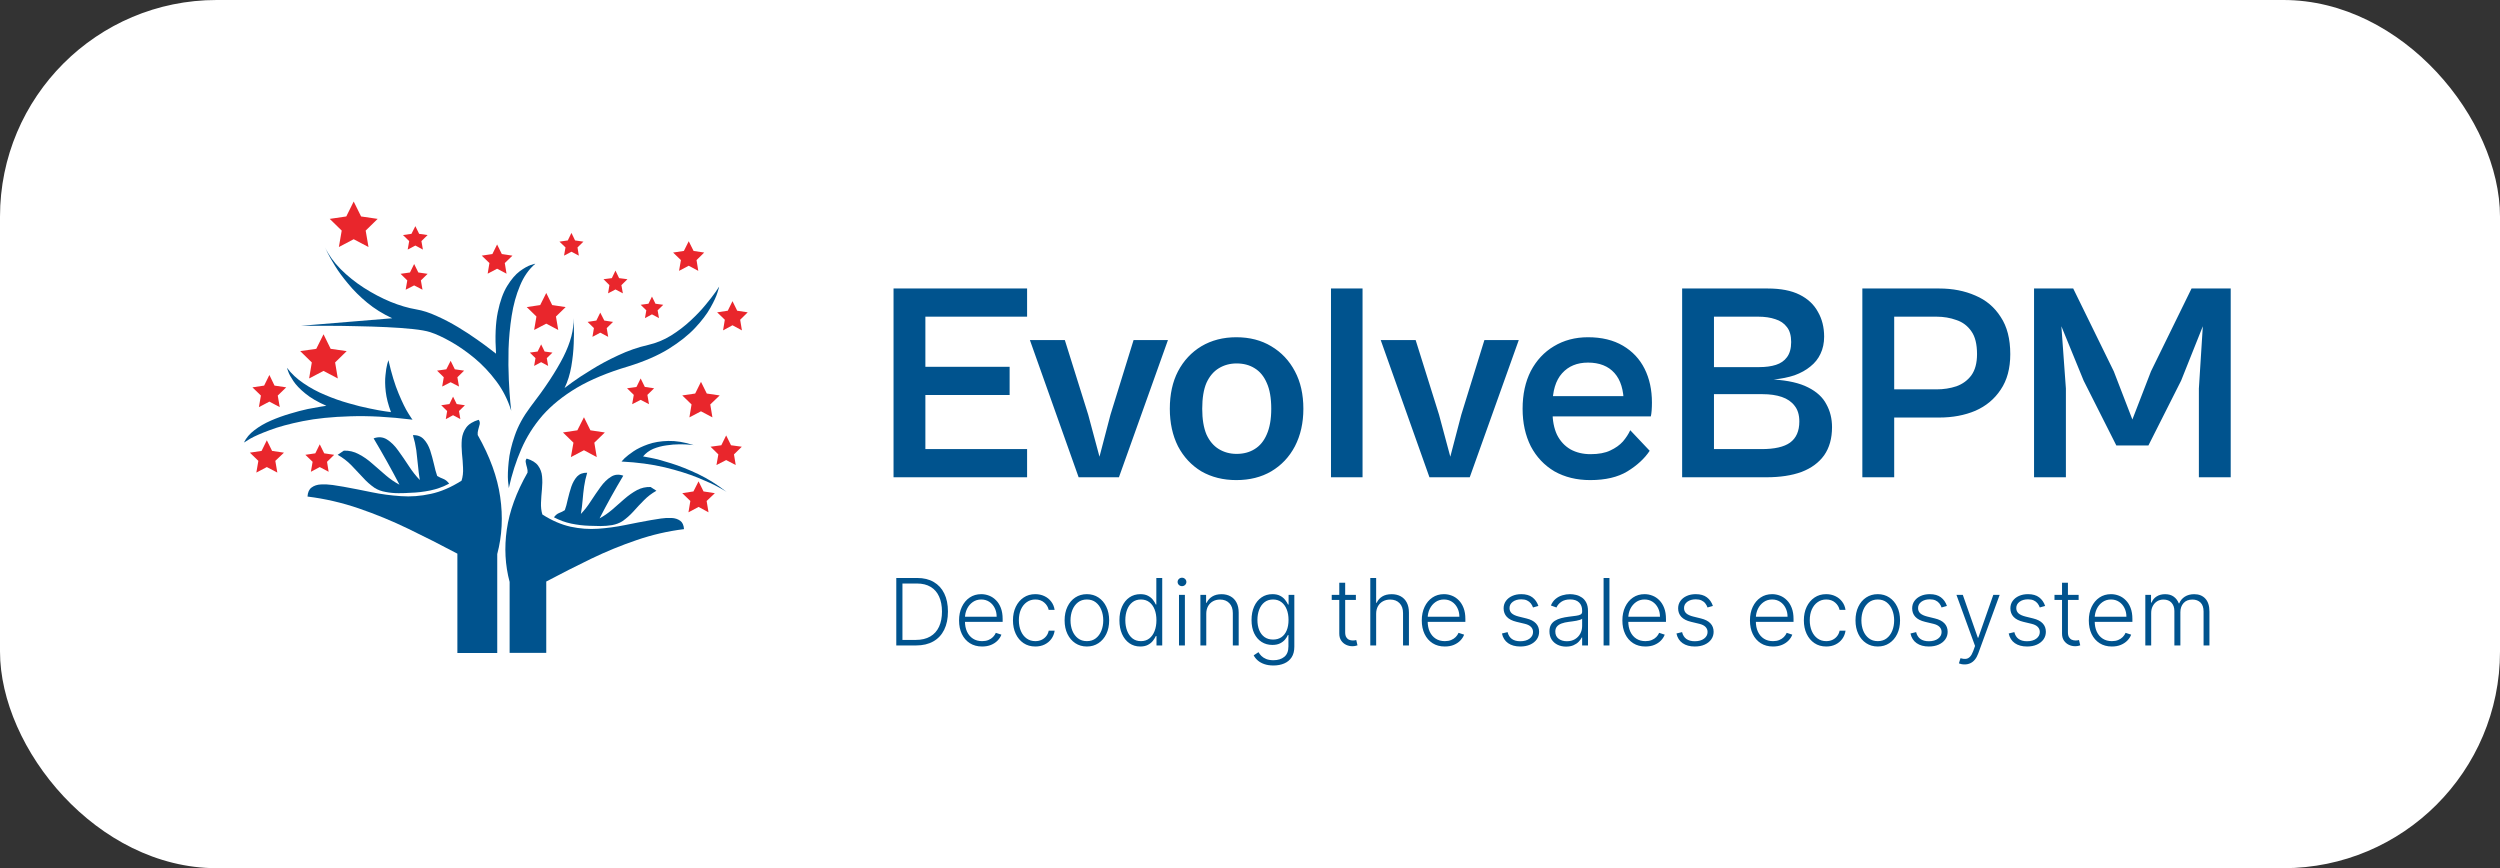<svg width="1650" height="573" viewBox="0 0 1650 573" fill="none" xmlns="http://www.w3.org/2000/svg">
<rect x="0" y="0" width="1650" height="573" fill="#333333" stroke="none"/>
<rect width="1650" height="573" rx="143" fill="white"/>
<path d="M610.751 315H589.737V190.407H610.751V315ZM677.882 315H596.804V296.404H677.882V315ZM666.353 260.7H596.804V242.104H666.353V260.7ZM677.882 209.003H596.804V190.407H677.882V209.003ZM738.49 315H711.898L679.727 224.438H702.786L718.221 273.717L725.659 301.425L732.912 273.717L748.16 224.438H770.847L738.49 315ZM815.967 316.86C807.289 316.86 799.603 314.938 792.908 311.095C786.338 307.128 781.193 301.611 777.474 294.544C773.878 287.354 772.081 279.11 772.081 269.812C772.081 260.266 773.878 252.022 777.474 245.079C781.193 238.013 786.338 232.496 792.908 228.529C799.603 224.562 807.289 222.578 815.967 222.578C824.769 222.578 832.456 224.562 839.026 228.529C845.721 232.496 850.928 238.013 854.647 245.079C858.366 252.022 860.226 260.266 860.226 269.812C860.226 279.11 858.366 287.354 854.647 294.544C850.928 301.611 845.721 307.128 839.026 311.095C832.456 314.938 824.769 316.86 815.967 316.86ZM816.153 299.565C820.74 299.565 824.707 298.512 828.055 296.404C831.526 294.297 834.191 291.073 836.051 286.734C838.034 282.271 839.026 276.63 839.026 269.812C839.026 262.745 838.034 257.043 836.051 252.704C834.191 248.365 831.526 245.141 828.055 243.034C824.707 240.926 820.74 239.872 816.153 239.872C811.814 239.872 807.909 240.926 804.438 243.034C800.966 245.141 798.239 248.365 796.256 252.704C794.396 257.043 793.466 262.745 793.466 269.812C793.466 276.63 794.396 282.271 796.256 286.734C798.239 291.073 800.966 294.297 804.438 296.404C807.909 298.512 811.814 299.565 816.153 299.565ZM899.28 315H878.452V190.407H899.28V315ZM970.032 315H943.439L911.269 224.438H934.327L949.762 273.717L957.2 301.425L964.453 273.717L979.702 224.438H1002.39L970.032 315ZM1049.55 316.86C1040.63 316.86 1032.76 314.938 1025.94 311.095C1019.24 307.128 1014.04 301.611 1010.32 294.544C1006.72 287.354 1004.92 279.11 1004.92 269.812C1004.92 260.266 1006.72 251.96 1010.32 244.893C1014.04 237.827 1019.12 232.372 1025.57 228.529C1032.14 224.562 1039.64 222.578 1048.07 222.578C1057.12 222.578 1064.8 224.438 1071.13 228.157C1077.45 231.876 1082.22 236.959 1085.44 243.406C1088.67 249.852 1090.28 257.291 1090.28 265.721C1090.28 267.456 1090.22 269.192 1090.09 270.928C1089.97 272.539 1089.78 273.841 1089.54 274.833H1020.17V261.444H1075.77L1071.68 266.279C1071.68 257.477 1069.64 250.782 1065.55 246.195C1061.46 241.608 1055.63 239.315 1048.07 239.315C1040.88 239.315 1035.17 241.67 1030.96 246.381C1026.74 251.092 1024.64 258.096 1024.64 267.394V271.486C1024.64 277.56 1025.63 282.705 1027.61 286.92C1029.72 291.135 1032.69 294.359 1036.54 296.59C1040.38 298.698 1044.78 299.751 1049.74 299.751C1055.07 299.751 1059.41 298.946 1062.76 297.334C1066.23 295.722 1069.02 293.739 1071.13 291.383C1073.23 288.904 1074.84 286.424 1075.96 283.945L1088.79 297.52C1085.44 302.603 1080.55 307.128 1074.1 311.095C1067.78 314.938 1059.6 316.86 1049.55 316.86ZM1165.81 315H1120.62V296.404H1162.65C1171.2 296.404 1177.46 294.978 1181.43 292.127C1185.52 289.152 1187.56 284.503 1187.56 278.18C1187.56 273.841 1186.51 270.37 1184.4 267.766C1182.42 265.163 1179.63 263.241 1176.04 262.002C1172.44 260.762 1168.16 260.142 1163.2 260.142H1120.62V242.29H1161.16C1165.37 242.29 1169.03 241.794 1172.13 240.802C1175.23 239.81 1177.65 238.137 1179.38 235.781C1181.24 233.302 1182.17 229.955 1182.17 225.739C1182.17 221.524 1181.24 218.239 1179.38 215.884C1177.52 213.404 1174.98 211.669 1171.76 210.677C1168.54 209.561 1164.75 209.003 1160.41 209.003H1120.62V190.407H1166.74C1175.29 190.407 1182.3 191.771 1187.75 194.498C1193.21 197.226 1197.23 201.007 1199.84 205.842C1202.57 210.553 1203.93 216.008 1203.93 222.206C1203.93 226.421 1203.12 230.203 1201.51 233.55C1200.02 236.773 1197.79 239.562 1194.82 241.918C1191.97 244.273 1188.49 246.195 1184.4 247.683C1180.31 249.046 1175.73 249.976 1170.64 250.472C1180.19 251.092 1187.75 252.828 1193.33 255.679C1199.03 258.53 1203.06 262.25 1205.42 266.837C1207.9 271.3 1209.14 276.32 1209.14 281.899C1209.14 289.338 1207.4 295.536 1203.93 300.495C1200.46 305.33 1195.5 308.987 1189.05 311.467C1182.61 313.822 1174.86 315 1165.81 315ZM1131.22 315H1110.21V190.407H1131.22V315ZM1279.92 275.577H1236.78V256.981H1278.06C1282.77 256.981 1287.17 256.299 1291.26 254.935C1295.36 253.447 1298.64 251.03 1301.12 247.683C1303.6 244.211 1304.84 239.562 1304.84 233.736C1304.84 227.165 1303.6 222.144 1301.12 218.673C1298.64 215.078 1295.36 212.598 1291.26 211.235C1287.17 209.747 1282.77 209.003 1278.06 209.003H1236.78V190.407H1279.92C1288.72 190.407 1296.66 191.957 1303.72 195.056C1310.79 198.032 1316.37 202.743 1320.46 209.189C1324.68 215.512 1326.78 223.694 1326.78 233.736C1326.78 243.158 1324.68 250.968 1320.46 257.167C1316.37 263.365 1310.79 268.014 1303.72 271.114C1296.66 274.089 1288.72 275.577 1279.92 275.577ZM1250.17 315H1229.15V190.407H1250.17V315ZM1363.49 315H1342.47V190.407H1368.32L1395.1 245.079L1407.37 276.878L1419.65 245.079L1446.42 190.407H1472.27V315H1451.26V256.423L1453.86 215.326L1439.54 251.216L1417.97 293.987H1396.77L1375.2 251.216L1360.51 215.326L1363.49 256.423V315Z" fill="#00538E"/>
<path d="M604.594 426H591.547V381.466H605.377C609.625 381.466 613.256 382.35 616.271 384.119C619.301 385.887 621.621 388.424 623.23 391.73C624.839 395.035 625.644 399 625.644 403.624C625.644 408.292 624.817 412.301 623.165 415.649C621.527 418.984 619.135 421.542 615.989 423.325C612.857 425.108 609.059 426 604.594 426ZM595.613 422.347H604.355C608.182 422.347 611.386 421.593 613.966 420.085C616.547 418.578 618.482 416.425 619.772 413.627C621.063 410.829 621.708 407.495 621.708 403.624C621.693 399.783 621.055 396.477 619.794 393.708C618.547 390.939 616.692 388.816 614.227 387.337C611.777 385.858 608.748 385.119 605.138 385.119H595.613V422.347ZM648.199 426.696C645.082 426.696 642.386 425.971 640.11 424.521C637.834 423.057 636.072 421.035 634.826 418.454C633.593 415.859 632.977 412.873 632.977 409.495C632.977 406.132 633.593 403.146 634.826 400.536C636.072 397.912 637.79 395.861 639.979 394.382C642.183 392.889 644.727 392.143 647.612 392.143C649.424 392.143 651.171 392.476 652.852 393.143C654.534 393.795 656.042 394.803 657.375 396.166C658.724 397.514 659.789 399.217 660.572 401.276C661.355 403.32 661.746 405.741 661.746 408.539V410.452H635.652V407.038H657.788C657.788 404.893 657.354 402.965 656.484 401.254C655.628 399.529 654.432 398.166 652.896 397.166C651.374 396.166 649.612 395.665 647.612 395.665C645.495 395.665 643.632 396.231 642.023 397.362C640.414 398.492 639.153 399.985 638.24 401.841C637.341 403.697 636.884 405.726 636.87 407.93V409.974C636.87 412.627 637.326 414.946 638.24 416.932C639.167 418.904 640.479 420.433 642.175 421.52C643.872 422.608 645.879 423.151 648.199 423.151C649.779 423.151 651.163 422.905 652.352 422.412C653.555 421.919 654.563 421.26 655.375 420.433C656.201 419.592 656.824 418.672 657.245 417.672L660.92 418.868C660.412 420.274 659.579 421.571 658.419 422.76C657.274 423.949 655.839 424.905 654.114 425.63C652.403 426.341 650.431 426.696 648.199 426.696ZM683.323 426.696C680.336 426.696 677.734 425.949 675.516 424.456C673.313 422.963 671.602 420.919 670.384 418.324C669.167 415.729 668.558 412.772 668.558 409.452C668.558 406.103 669.174 403.124 670.406 400.515C671.653 397.905 673.378 395.861 675.582 394.382C677.785 392.889 680.344 392.143 683.258 392.143C685.49 392.143 687.512 392.578 689.325 393.447C691.137 394.303 692.63 395.513 693.804 397.079C694.993 398.63 695.739 400.442 696.044 402.515H692.13C691.724 400.631 690.745 399.021 689.194 397.688C687.657 396.34 685.7 395.665 683.323 395.665C681.192 395.665 679.307 396.245 677.669 397.405C676.031 398.55 674.748 400.152 673.82 402.211C672.907 404.255 672.45 406.625 672.45 409.321C672.45 412.032 672.9 414.432 673.798 416.519C674.697 418.592 675.958 420.216 677.582 421.39C679.22 422.564 681.134 423.151 683.323 423.151C684.801 423.151 686.15 422.876 687.367 422.325C688.6 421.76 689.629 420.962 690.455 419.933C691.296 418.904 691.861 417.679 692.151 416.258H696.066C695.776 418.273 695.058 420.071 693.913 421.651C692.782 423.217 691.311 424.449 689.498 425.348C687.701 426.246 685.642 426.696 683.323 426.696ZM717.343 426.696C714.458 426.696 711.907 425.964 709.689 424.5C707.485 423.035 705.76 421.013 704.514 418.433C703.267 415.838 702.643 412.844 702.643 409.452C702.643 406.031 703.267 403.023 704.514 400.428C705.76 397.818 707.485 395.789 709.689 394.339C711.907 392.875 714.458 392.143 717.343 392.143C720.228 392.143 722.772 392.875 724.976 394.339C727.179 395.803 728.904 397.833 730.151 400.428C731.412 403.023 732.043 406.031 732.043 409.452C732.043 412.844 731.42 415.838 730.173 418.433C728.926 421.013 727.194 423.035 724.976 424.5C722.772 425.964 720.228 426.696 717.343 426.696ZM717.343 423.151C719.663 423.151 721.627 422.528 723.236 421.281C724.845 420.035 726.063 418.375 726.889 416.302C727.73 414.229 728.151 411.945 728.151 409.452C728.151 406.958 727.73 404.668 726.889 402.58C726.063 400.493 724.845 398.818 723.236 397.557C721.627 396.296 719.663 395.665 717.343 395.665C715.038 395.665 713.074 396.296 711.45 397.557C709.841 398.818 708.616 400.493 707.775 402.58C706.949 404.668 706.536 406.958 706.536 409.452C706.536 411.945 706.949 414.229 707.775 416.302C708.616 418.375 709.841 420.035 711.45 421.281C713.059 422.528 715.024 423.151 717.343 423.151ZM752.565 426.696C749.825 426.696 747.426 425.971 745.367 424.521C743.309 423.072 741.7 421.049 740.54 418.454C739.395 415.859 738.822 412.837 738.822 409.387C738.822 405.951 739.395 402.943 740.54 400.362C741.7 397.767 743.316 395.752 745.389 394.317C747.462 392.868 749.876 392.143 752.63 392.143C754.66 392.143 756.349 392.505 757.697 393.23C759.045 393.94 760.125 394.825 760.937 395.883C761.749 396.941 762.379 397.97 762.829 398.971H763.177V381.466H767.069V426H763.285V419.803H762.829C762.379 420.817 761.742 421.861 760.915 422.934C760.089 423.992 758.994 424.884 757.632 425.609C756.283 426.333 754.595 426.696 752.565 426.696ZM753.022 423.151C755.182 423.151 757.023 422.564 758.545 421.39C760.067 420.201 761.227 418.57 762.024 416.497C762.836 414.41 763.242 412.018 763.242 409.321C763.242 406.654 762.843 404.298 762.046 402.254C761.249 400.196 760.089 398.587 758.567 397.427C757.045 396.253 755.196 395.665 753.022 395.665C750.789 395.665 748.905 396.274 747.368 397.492C745.846 398.695 744.686 400.326 743.889 402.385C743.106 404.443 742.714 406.755 742.714 409.321C742.714 411.916 743.113 414.258 743.91 416.345C744.708 418.433 745.868 420.093 747.39 421.325C748.926 422.543 750.804 423.151 753.022 423.151ZM778.137 426V392.599H782.03V426H778.137ZM780.116 386.859C779.319 386.859 778.638 386.59 778.072 386.054C777.507 385.503 777.224 384.844 777.224 384.075C777.224 383.307 777.507 382.655 778.072 382.118C778.638 381.567 779.319 381.292 780.116 381.292C780.914 381.292 781.595 381.567 782.16 382.118C782.726 382.655 783.008 383.307 783.008 384.075C783.008 384.844 782.726 385.503 782.16 386.054C781.595 386.59 780.914 386.859 780.116 386.859ZM796.137 405.125V426H792.266V392.599H796.028V397.84H796.376C797.159 396.129 798.377 394.759 800.029 393.73C801.697 392.686 803.755 392.164 806.205 392.164C808.452 392.164 810.424 392.636 812.12 393.578C813.83 394.506 815.157 395.876 816.099 397.688C817.056 399.5 817.534 401.725 817.534 404.363V426H813.664V404.603C813.664 401.863 812.895 399.696 811.359 398.101C809.837 396.506 807.793 395.709 805.227 395.709C803.472 395.709 801.914 396.086 800.551 396.84C799.189 397.593 798.109 398.681 797.311 400.101C796.528 401.508 796.137 403.182 796.137 405.125ZM840.47 439.221C838.194 439.221 836.201 438.924 834.49 438.33C832.78 437.75 831.337 436.952 830.163 435.938C828.989 434.923 828.075 433.785 827.423 432.524L830.598 430.436C831.076 431.277 831.714 432.103 832.511 432.915C833.323 433.727 834.374 434.401 835.664 434.937C836.969 435.474 838.571 435.742 840.47 435.742C843.427 435.742 845.812 435.003 847.624 433.524C849.451 432.045 850.364 429.747 850.364 426.631V419.107H850.016C849.567 420.122 848.922 421.136 848.081 422.151C847.24 423.151 846.138 423.985 844.776 424.652C843.427 425.319 841.753 425.652 839.753 425.652C837.085 425.652 834.715 424.992 832.642 423.673C830.583 422.354 828.96 420.469 827.771 418.02C826.597 415.555 826.01 412.619 826.01 409.213C826.01 405.835 826.582 402.863 827.727 400.297C828.887 397.731 830.504 395.731 832.577 394.295C834.65 392.86 837.063 392.143 839.818 392.143C841.862 392.143 843.558 392.505 844.906 393.23C846.254 393.94 847.334 394.825 848.146 395.883C848.973 396.941 849.618 397.97 850.082 398.971H850.473V392.599H854.257V426.87C854.257 429.697 853.655 432.023 852.452 433.85C851.249 435.677 849.61 437.025 847.537 437.895C845.464 438.779 843.109 439.221 840.47 439.221ZM840.209 422.108C842.355 422.108 844.189 421.593 845.711 420.564C847.233 419.52 848.4 418.027 849.212 416.084C850.024 414.142 850.429 411.829 850.429 409.147C850.429 406.538 850.031 404.226 849.233 402.211C848.436 400.181 847.276 398.587 845.754 397.427C844.247 396.253 842.398 395.665 840.209 395.665C837.977 395.665 836.092 396.267 834.555 397.47C833.019 398.673 831.859 400.297 831.076 402.341C830.293 404.371 829.902 406.639 829.902 409.147C829.902 411.699 830.301 413.953 831.098 415.91C831.895 417.853 833.062 419.375 834.599 420.477C836.136 421.564 838.006 422.108 840.209 422.108ZM894.882 392.599V395.97H878.943V392.599H894.882ZM883.923 384.597H887.815V417.28C887.815 418.672 888.054 419.766 888.533 420.564C889.011 421.347 889.634 421.905 890.403 422.238C891.171 422.557 891.99 422.716 892.86 422.716C893.367 422.716 893.802 422.687 894.165 422.629C894.527 422.557 894.846 422.485 895.121 422.412L895.948 425.913C895.571 426.058 895.107 426.188 894.556 426.304C894.005 426.435 893.324 426.5 892.512 426.5C891.091 426.5 889.721 426.188 888.402 425.565C887.097 424.942 886.025 424.014 885.184 422.782C884.343 421.549 883.923 420.02 883.923 418.193V384.597ZM908.261 405.125V426H904.39V381.466H908.261V397.84H908.609C909.392 396.115 910.602 394.738 912.24 393.708C913.893 392.679 915.98 392.164 918.503 392.164C920.764 392.164 922.75 392.628 924.461 393.556C926.172 394.484 927.505 395.854 928.462 397.666C929.419 399.478 929.897 401.711 929.897 404.363V426H926.005V404.603C926.005 401.848 925.237 399.681 923.7 398.101C922.178 396.506 920.119 395.709 917.524 395.709C915.741 395.709 914.154 396.086 912.762 396.84C911.37 397.593 910.269 398.681 909.457 400.101C908.66 401.508 908.261 403.182 908.261 405.125ZM953.594 426.696C950.477 426.696 947.781 425.971 945.505 424.521C943.229 423.057 941.468 421.035 940.221 418.454C938.989 415.859 938.373 412.873 938.373 409.495C938.373 406.132 938.989 403.146 940.221 400.536C941.468 397.912 943.186 395.861 945.375 394.382C947.578 392.889 950.122 392.143 953.007 392.143C954.819 392.143 956.566 392.476 958.248 393.143C959.929 393.795 961.437 394.803 962.771 396.166C964.119 397.514 965.184 399.217 965.967 401.276C966.75 403.32 967.142 405.741 967.142 408.539V410.452H941.047V407.038H963.184C963.184 404.893 962.749 402.965 961.879 401.254C961.024 399.529 959.828 398.166 958.291 397.166C956.769 396.166 955.008 395.665 953.007 395.665C950.891 395.665 949.028 396.231 947.419 397.362C945.809 398.492 944.548 399.985 943.635 401.841C942.736 403.697 942.279 405.726 942.265 407.93V409.974C942.265 412.627 942.722 414.946 943.635 416.932C944.563 418.904 945.875 420.433 947.571 421.52C949.267 422.608 951.275 423.151 953.594 423.151C955.174 423.151 956.559 422.905 957.748 422.412C958.951 421.919 959.958 421.26 960.77 420.433C961.597 419.592 962.22 418.672 962.64 417.672L966.315 418.868C965.808 420.274 964.974 421.571 963.815 422.76C962.669 423.949 961.234 424.905 959.509 425.63C957.798 426.341 955.827 426.696 953.594 426.696ZM1015.33 399.927L1011.79 400.928C1011.44 399.927 1010.95 399.021 1010.31 398.21C1009.67 397.398 1008.84 396.753 1007.81 396.274C1006.8 395.796 1005.53 395.557 1004.03 395.557C1001.77 395.557 999.91 396.093 998.46 397.166C997.01 398.239 996.286 399.623 996.286 401.319C996.286 402.754 996.778 403.921 997.764 404.82C998.765 405.704 1000.3 406.408 1002.37 406.929L1007.42 408.169C1010.22 408.85 1012.31 409.93 1013.7 411.409C1015.11 412.888 1015.81 414.743 1015.81 416.976C1015.81 418.86 1015.29 420.535 1014.25 421.999C1013.2 423.463 1011.75 424.616 1009.88 425.456C1008.02 426.283 1005.87 426.696 1003.42 426.696C1000.16 426.696 997.467 425.964 995.351 424.5C993.234 423.021 991.879 420.89 991.284 418.106L995.003 417.193C995.481 419.179 996.416 420.68 997.808 421.694C999.214 422.709 1001.06 423.217 1003.35 423.217C1005.92 423.217 1007.97 422.644 1009.51 421.499C1011.04 420.339 1011.81 418.889 1011.81 417.15C1011.81 415.801 1011.36 414.671 1010.46 413.757C1009.56 412.83 1008.2 412.148 1006.38 411.713L1000.92 410.409C998.018 409.713 995.872 408.611 994.481 407.103C993.089 405.596 992.393 403.726 992.393 401.493C992.393 399.652 992.893 398.036 993.894 396.644C994.894 395.238 996.271 394.136 998.025 393.339C999.779 392.541 1001.78 392.143 1004.03 392.143C1007.09 392.143 1009.53 392.839 1011.36 394.23C1013.2 395.607 1014.52 397.507 1015.33 399.927ZM1033.62 426.761C1031.6 426.761 1029.76 426.37 1028.09 425.587C1026.43 424.79 1025.1 423.644 1024.11 422.151C1023.13 420.643 1022.64 418.817 1022.64 416.671C1022.64 415.019 1022.95 413.627 1023.57 412.496C1024.19 411.365 1025.08 410.438 1026.22 409.713C1027.37 408.988 1028.72 408.415 1030.29 407.995C1031.86 407.575 1033.58 407.248 1035.47 407.016C1037.34 406.784 1038.92 406.582 1040.21 406.408C1041.51 406.234 1042.5 405.958 1043.18 405.581C1043.87 405.204 1044.21 404.595 1044.21 403.755V402.972C1044.21 400.696 1043.53 398.905 1042.16 397.601C1040.81 396.282 1038.87 395.622 1036.33 395.622C1033.93 395.622 1031.96 396.151 1030.44 397.209C1028.93 398.268 1027.88 399.514 1027.27 400.949L1023.59 399.623C1024.35 397.796 1025.39 396.34 1026.72 395.252C1028.06 394.15 1029.55 393.36 1031.2 392.882C1032.86 392.389 1034.53 392.143 1036.23 392.143C1037.5 392.143 1038.83 392.309 1040.21 392.643C1041.6 392.976 1042.89 393.556 1044.08 394.382C1045.26 395.194 1046.23 396.332 1046.97 397.796C1047.71 399.246 1048.08 401.087 1048.08 403.32V426H1044.21V420.716H1043.97C1043.5 421.702 1042.81 422.658 1041.9 423.586C1040.99 424.514 1039.84 425.275 1038.47 425.87C1037.09 426.464 1035.47 426.761 1033.62 426.761ZM1034.14 423.217C1036.2 423.217 1037.98 422.76 1039.49 421.847C1041 420.933 1042.16 419.723 1042.97 418.215C1043.79 416.693 1044.21 415.019 1044.21 413.192V408.365C1043.92 408.64 1043.43 408.887 1042.75 409.104C1042.08 409.321 1041.31 409.517 1040.42 409.691C1039.55 409.851 1038.68 409.988 1037.81 410.104C1036.94 410.22 1036.16 410.322 1035.47 410.409C1033.58 410.641 1031.97 411.003 1030.64 411.496C1029.3 411.989 1028.28 412.67 1027.57 413.54C1026.86 414.395 1026.51 415.497 1026.51 416.845C1026.51 418.875 1027.23 420.448 1028.68 421.564C1030.13 422.666 1031.95 423.217 1034.14 423.217ZM1062.24 381.466V426H1058.37V381.466H1062.24ZM1085.99 426.696C1082.87 426.696 1080.18 425.971 1077.9 424.521C1075.62 423.057 1073.86 421.035 1072.62 418.454C1071.38 415.859 1070.77 412.873 1070.77 409.495C1070.77 406.132 1071.38 403.146 1072.62 400.536C1073.86 397.912 1075.58 395.861 1077.77 394.382C1079.97 392.889 1082.52 392.143 1085.4 392.143C1087.22 392.143 1088.96 392.476 1090.64 393.143C1092.33 393.795 1093.83 394.803 1095.17 396.166C1096.51 397.514 1097.58 399.217 1098.36 401.276C1099.15 403.32 1099.54 405.741 1099.54 408.539V410.452H1073.44V407.038H1095.58C1095.58 404.893 1095.14 402.965 1094.28 401.254C1093.42 399.529 1092.22 398.166 1090.69 397.166C1089.16 396.166 1087.4 395.665 1085.4 395.665C1083.29 395.665 1081.42 396.231 1079.81 397.362C1078.21 398.492 1076.94 399.985 1076.03 401.841C1075.13 403.697 1074.68 405.726 1074.66 407.93V409.974C1074.66 412.627 1075.12 414.946 1076.03 416.932C1076.96 418.904 1078.27 420.433 1079.97 421.52C1081.66 422.608 1083.67 423.151 1085.99 423.151C1087.57 423.151 1088.95 422.905 1090.14 422.412C1091.35 421.919 1092.35 421.26 1093.17 420.433C1093.99 419.592 1094.62 418.672 1095.04 417.672L1098.71 418.868C1098.2 420.274 1097.37 421.571 1096.21 422.76C1095.07 423.949 1093.63 424.905 1091.9 425.63C1090.19 426.341 1088.22 426.696 1085.99 426.696ZM1130.51 399.927L1126.96 400.928C1126.62 399.927 1126.12 399.021 1125.48 398.21C1124.85 397.398 1124.01 396.753 1122.98 396.274C1121.97 395.796 1120.71 395.557 1119.2 395.557C1116.94 395.557 1115.08 396.093 1113.63 397.166C1112.18 398.239 1111.46 399.623 1111.46 401.319C1111.46 402.754 1111.95 403.921 1112.94 404.82C1113.94 405.704 1115.47 406.408 1117.55 406.929L1122.59 408.169C1125.39 408.85 1127.49 409.93 1128.88 411.409C1130.28 412.888 1130.99 414.743 1130.99 416.976C1130.99 418.86 1130.46 420.535 1129.42 421.999C1128.38 423.463 1126.92 424.616 1125.05 425.456C1123.19 426.283 1121.04 426.696 1118.59 426.696C1115.33 426.696 1112.64 425.964 1110.52 424.5C1108.41 423.021 1107.05 420.89 1106.46 418.106L1110.18 417.193C1110.65 419.179 1111.59 420.68 1112.98 421.694C1114.39 422.709 1116.24 423.217 1118.53 423.217C1121.09 423.217 1123.14 422.644 1124.68 421.499C1126.22 420.339 1126.99 418.889 1126.99 417.15C1126.99 415.801 1126.54 414.671 1125.64 413.757C1124.74 412.83 1123.38 412.148 1121.55 411.713L1116.09 410.409C1113.19 409.713 1111.05 408.611 1109.65 407.103C1108.26 405.596 1107.57 403.726 1107.57 401.493C1107.57 399.652 1108.07 398.036 1109.07 396.644C1110.07 395.238 1111.44 394.136 1113.2 393.339C1114.95 392.541 1116.95 392.143 1119.2 392.143C1122.26 392.143 1124.7 392.839 1126.53 394.23C1128.37 395.607 1129.7 397.507 1130.51 399.927ZM1170.19 426.696C1167.07 426.696 1164.37 425.971 1162.1 424.521C1159.82 423.057 1158.06 421.035 1156.81 418.454C1155.58 415.859 1154.97 412.873 1154.97 409.495C1154.97 406.132 1155.58 403.146 1156.81 400.536C1158.06 397.912 1159.78 395.861 1161.97 394.382C1164.17 392.889 1166.72 392.143 1169.6 392.143C1171.41 392.143 1173.16 392.476 1174.84 393.143C1176.52 393.795 1178.03 394.803 1179.36 396.166C1180.71 397.514 1181.78 399.217 1182.56 401.276C1183.34 403.32 1183.73 405.741 1183.73 408.539V410.452H1157.64V407.038H1179.78C1179.78 404.893 1179.34 402.965 1178.47 401.254C1177.62 399.529 1176.42 398.166 1174.88 397.166C1173.36 396.166 1171.6 395.665 1169.6 395.665C1167.48 395.665 1165.62 396.231 1164.01 397.362C1162.4 398.492 1161.14 399.985 1160.23 401.841C1159.33 403.697 1158.87 405.726 1158.86 407.93V409.974C1158.86 412.627 1159.31 414.946 1160.23 416.932C1161.16 418.904 1162.47 420.433 1164.16 421.52C1165.86 422.608 1167.87 423.151 1170.19 423.151C1171.77 423.151 1173.15 422.905 1174.34 422.412C1175.54 421.919 1176.55 421.26 1177.36 420.433C1178.19 419.592 1178.81 418.672 1179.23 417.672L1182.91 418.868C1182.4 420.274 1181.57 421.571 1180.41 422.76C1179.26 423.949 1177.83 424.905 1176.1 425.63C1174.39 426.341 1172.42 426.696 1170.19 426.696ZM1205.31 426.696C1202.33 426.696 1199.72 425.949 1197.51 424.456C1195.3 422.963 1193.59 420.919 1192.37 418.324C1191.16 415.729 1190.55 412.772 1190.55 409.452C1190.55 406.103 1191.16 403.124 1192.39 400.515C1193.64 397.905 1195.37 395.861 1197.57 394.382C1199.77 392.889 1202.33 392.143 1205.25 392.143C1207.48 392.143 1209.5 392.578 1211.31 393.447C1213.13 394.303 1214.62 395.513 1215.79 397.079C1216.98 398.63 1217.73 400.442 1218.03 402.515H1214.12C1213.71 400.631 1212.73 399.021 1211.18 397.688C1209.65 396.34 1207.69 395.665 1205.31 395.665C1203.18 395.665 1201.3 396.245 1199.66 397.405C1198.02 398.55 1196.74 400.152 1195.81 402.211C1194.9 404.255 1194.44 406.625 1194.44 409.321C1194.44 412.032 1194.89 414.432 1195.79 416.519C1196.69 418.592 1197.95 420.216 1199.57 421.39C1201.21 422.564 1203.12 423.151 1205.31 423.151C1206.79 423.151 1208.14 422.876 1209.36 422.325C1210.59 421.76 1211.62 420.962 1212.44 419.933C1213.28 418.904 1213.85 417.679 1214.14 416.258H1218.05C1217.76 418.273 1217.05 420.071 1215.9 421.651C1214.77 423.217 1213.3 424.449 1211.49 425.348C1209.69 426.246 1207.63 426.696 1205.31 426.696ZM1239.33 426.696C1236.45 426.696 1233.9 425.964 1231.68 424.5C1229.47 423.035 1227.75 421.013 1226.5 418.433C1225.26 415.838 1224.63 412.844 1224.63 409.452C1224.63 406.031 1225.26 403.023 1226.5 400.428C1227.75 397.818 1229.47 395.789 1231.68 394.339C1233.9 392.875 1236.45 392.143 1239.33 392.143C1242.22 392.143 1244.76 392.875 1246.96 394.339C1249.17 395.803 1250.89 397.833 1252.14 400.428C1253.4 403.023 1254.03 406.031 1254.03 409.452C1254.03 412.844 1253.41 415.838 1252.16 418.433C1250.91 421.013 1249.18 423.035 1246.96 424.5C1244.76 425.964 1242.22 426.696 1239.33 426.696ZM1239.33 423.151C1241.65 423.151 1243.62 422.528 1245.22 421.281C1246.83 420.035 1248.05 418.375 1248.88 416.302C1249.72 414.229 1250.14 411.945 1250.14 409.452C1250.14 406.958 1249.72 404.668 1248.88 402.58C1248.05 400.493 1246.83 398.818 1245.22 397.557C1243.62 396.296 1241.65 395.665 1239.33 395.665C1237.03 395.665 1235.06 396.296 1233.44 397.557C1231.83 398.818 1230.6 400.493 1229.76 402.58C1228.94 404.668 1228.52 406.958 1228.52 409.452C1228.52 411.945 1228.94 414.229 1229.76 416.302C1230.6 418.375 1231.83 420.035 1233.44 421.281C1235.05 422.528 1237.01 423.151 1239.33 423.151ZM1284.97 399.927L1281.43 400.928C1281.08 399.927 1280.58 399.021 1279.95 398.21C1279.31 397.398 1278.48 396.753 1277.45 396.274C1276.43 395.796 1275.17 395.557 1273.66 395.557C1271.4 395.557 1269.55 396.093 1268.1 397.166C1266.65 398.239 1265.92 399.623 1265.92 401.319C1265.92 402.754 1266.41 403.921 1267.4 404.82C1268.4 405.704 1269.94 406.408 1272.01 406.929L1277.05 408.169C1279.85 408.85 1281.95 409.93 1283.34 411.409C1284.75 412.888 1285.45 414.743 1285.45 416.976C1285.45 418.86 1284.93 420.535 1283.88 421.999C1282.84 423.463 1281.38 424.616 1279.51 425.456C1277.66 426.283 1275.5 426.696 1273.05 426.696C1269.79 426.696 1267.1 425.964 1264.99 424.5C1262.87 423.021 1261.51 420.89 1260.92 418.106L1264.64 417.193C1265.12 419.179 1266.05 420.68 1267.44 421.694C1268.85 422.709 1270.7 423.217 1272.99 423.217C1275.55 423.217 1277.61 422.644 1279.14 421.499C1280.68 420.339 1281.45 418.889 1281.45 417.15C1281.45 415.801 1281 414.671 1280.1 413.757C1279.2 412.83 1277.84 412.148 1276.01 411.713L1270.55 410.409C1267.65 409.713 1265.51 408.611 1264.12 407.103C1262.72 405.596 1262.03 403.726 1262.03 401.493C1262.03 399.652 1262.53 398.036 1263.53 396.644C1264.53 395.238 1265.91 394.136 1267.66 393.339C1269.41 392.541 1271.42 392.143 1273.66 392.143C1276.72 392.143 1279.16 392.839 1280.99 394.23C1282.83 395.607 1284.16 397.507 1284.97 399.927ZM1296.62 438.525C1295.85 438.525 1295.13 438.453 1294.47 438.308C1293.8 438.163 1293.27 438.003 1292.88 437.829L1293.92 434.415C1295.24 434.821 1296.42 434.966 1297.45 434.85C1298.48 434.749 1299.39 434.285 1300.19 433.459C1300.98 432.647 1301.69 431.4 1302.32 429.718L1303.53 426.326L1291.25 392.599H1295.45L1305.36 420.89H1305.67L1315.58 392.599H1319.78L1305.64 431.284C1305.05 432.893 1304.32 434.234 1303.45 435.307C1302.58 436.394 1301.57 437.199 1300.43 437.721C1299.29 438.257 1298.03 438.525 1296.62 438.525ZM1349.79 399.927L1346.25 400.928C1345.9 399.927 1345.41 399.021 1344.77 398.21C1344.13 397.398 1343.3 396.753 1342.27 396.274C1341.25 395.796 1339.99 395.557 1338.48 395.557C1336.22 395.557 1334.37 396.093 1332.92 397.166C1331.47 398.239 1330.74 399.623 1330.74 401.319C1330.74 402.754 1331.24 403.921 1332.22 404.82C1333.22 405.704 1334.76 406.408 1336.83 406.929L1341.88 408.169C1344.67 408.85 1346.77 409.93 1348.16 411.409C1349.57 412.888 1350.27 414.743 1350.27 416.976C1350.27 418.86 1349.75 420.535 1348.71 421.999C1347.66 423.463 1346.2 424.616 1344.33 425.456C1342.48 426.283 1340.33 426.696 1337.88 426.696C1334.61 426.696 1331.92 425.964 1329.81 424.5C1327.69 423.021 1326.34 420.89 1325.74 418.106L1329.46 417.193C1329.94 419.179 1330.87 420.68 1332.27 421.694C1333.67 422.709 1335.52 423.217 1337.81 423.217C1340.38 423.217 1342.43 422.644 1343.96 421.499C1345.5 420.339 1346.27 418.889 1346.27 417.15C1346.27 415.801 1345.82 414.671 1344.92 413.757C1344.02 412.83 1342.66 412.148 1340.83 411.713L1335.38 410.409C1332.48 409.713 1330.33 408.611 1328.94 407.103C1327.55 405.596 1326.85 403.726 1326.85 401.493C1326.85 399.652 1327.35 398.036 1328.35 396.644C1329.35 395.238 1330.73 394.136 1332.48 393.339C1334.24 392.541 1336.24 392.143 1338.48 392.143C1341.54 392.143 1343.99 392.839 1345.81 394.23C1347.65 395.607 1348.98 397.507 1349.79 399.927ZM1371.9 392.599V395.97H1355.96V392.599H1371.9ZM1360.94 384.597H1364.83V417.28C1364.83 418.672 1365.07 419.766 1365.55 420.564C1366.03 421.347 1366.65 421.905 1367.42 422.238C1368.19 422.557 1369.01 422.716 1369.88 422.716C1370.39 422.716 1370.82 422.687 1371.18 422.629C1371.55 422.557 1371.87 422.485 1372.14 422.412L1372.97 425.913C1372.59 426.058 1372.13 426.188 1371.58 426.304C1371.02 426.435 1370.34 426.5 1369.53 426.5C1368.11 426.5 1366.74 426.188 1365.42 425.565C1364.12 424.942 1363.04 424.014 1362.2 422.782C1361.36 421.549 1360.94 420.02 1360.94 418.193V384.597ZM1393.84 426.696C1390.72 426.696 1388.02 425.971 1385.75 424.521C1383.47 423.057 1381.71 421.035 1380.46 418.454C1379.23 415.859 1378.62 412.873 1378.62 409.495C1378.62 406.132 1379.23 403.146 1380.46 400.536C1381.71 397.912 1383.43 395.861 1385.62 394.382C1387.82 392.889 1390.37 392.143 1393.25 392.143C1395.06 392.143 1396.81 392.476 1398.49 393.143C1400.17 393.795 1401.68 394.803 1403.01 396.166C1404.36 397.514 1405.43 399.217 1406.21 401.276C1406.99 403.32 1407.38 405.741 1407.38 408.539V410.452H1381.29V407.038H1403.43C1403.43 404.893 1402.99 402.965 1402.12 401.254C1401.27 399.529 1400.07 398.166 1398.53 397.166C1397.01 396.166 1395.25 395.665 1393.25 395.665C1391.13 395.665 1389.27 396.231 1387.66 397.362C1386.05 398.492 1384.79 399.985 1383.88 401.841C1382.98 403.697 1382.52 405.726 1382.51 407.93V409.974C1382.51 412.627 1382.96 414.946 1383.88 416.932C1384.81 418.904 1386.12 420.433 1387.81 421.52C1389.51 422.608 1391.52 423.151 1393.84 423.151C1395.42 423.151 1396.8 422.905 1397.99 422.412C1399.19 421.919 1400.2 421.26 1401.01 420.433C1401.84 419.592 1402.46 418.672 1402.88 417.672L1406.56 418.868C1406.05 420.274 1405.22 421.571 1404.06 422.76C1402.91 423.949 1401.48 424.905 1399.75 425.63C1398.04 426.341 1396.07 426.696 1393.84 426.696ZM1415.91 426V392.599H1419.68V397.731H1420.02C1420.69 396.006 1421.8 394.651 1423.35 393.665C1424.92 392.665 1426.79 392.164 1428.98 392.164C1431.29 392.164 1433.18 392.708 1434.66 393.795C1436.15 394.868 1437.27 396.347 1438.01 398.231H1438.29C1439.04 396.376 1440.27 394.904 1441.96 393.817C1443.68 392.715 1445.75 392.164 1448.18 392.164C1451.29 392.164 1453.74 393.143 1455.53 395.1C1457.33 397.043 1458.23 399.884 1458.23 403.624V426H1454.36V403.624C1454.36 400.986 1453.69 399.007 1452.34 397.688C1450.99 396.369 1449.21 395.709 1447.01 395.709C1444.46 395.709 1442.49 396.492 1441.12 398.057C1439.74 399.623 1439.05 401.609 1439.05 404.016V426H1435.09V403.276C1435.09 401.015 1434.46 399.188 1433.2 397.796C1431.94 396.405 1430.16 395.709 1427.87 395.709C1426.34 395.709 1424.95 396.086 1423.72 396.84C1422.5 397.593 1421.54 398.645 1420.83 399.993C1420.13 401.326 1419.78 402.863 1419.78 404.603V426H1415.91Z" fill="#00538E"/>
<path fill-rule="evenodd" clip-rule="evenodd" d="M410.653 344.082C408.758 345.262 406.536 346.096 403.987 346.567C401.502 346.985 398.926 347.193 396.26 347.193C393.649 347.193 391.219 347.131 388.969 347.012C385.06 346.894 381.087 346.421 377.061 345.59C373.088 344.763 369.27 343.368 365.598 341.416C366.659 339.992 367.82 339.041 369.062 338.568C370.367 338.097 371.609 337.472 372.79 336.702C373.506 334.75 374.158 332.347 374.748 329.501C375.401 326.716 376.172 323.968 377.061 321.237C378.005 318.509 379.283 316.26 380.879 314.483C382.539 312.767 384.761 311.934 387.545 311.996C386.601 315.135 385.92 318.191 385.504 321.148C385.087 324.168 384.761 327.16 384.525 330.125C384.288 333.147 383.899 336.167 383.373 339.194C385.677 336.819 387.872 334.007 389.948 330.751C392.079 327.487 394.211 324.376 396.342 321.419C398.537 318.391 400.85 316.141 403.28 314.662C405.709 313.121 408.404 312.885 411.369 313.948C405.738 323.37 400.523 332.765 395.725 342.123C398.564 340.582 401.349 338.659 404.078 336.346C406.744 333.979 409.41 331.639 412.077 329.327C414.805 326.952 417.591 325.002 420.429 323.459C423.277 321.98 426.268 321.301 429.408 321.419C430.712 322.245 431.983 323.079 433.226 323.904C430.151 325.619 427.394 327.724 424.964 330.216C422.534 332.646 420.221 335.104 418.035 337.591C415.777 340.083 413.319 342.242 410.653 344.082Z" fill="#00538E"/>
<path fill-rule="evenodd" clip-rule="evenodd" d="M348.176 311.905C348.294 310.899 348.176 309.802 347.823 308.615C347.46 307.435 347.197 306.31 347.016 305.239C346.781 304.171 346.989 303.316 347.641 302.664C351.134 303.727 353.626 305.268 355.105 307.282C356.646 309.358 357.535 311.759 357.771 314.483C358.008 317.211 357.979 320.05 357.681 323.015C357.389 325.98 357.181 328.882 357.064 331.723C356.945 334.569 357.236 337.173 357.953 339.548C364.229 343.576 370.451 346.269 376.617 347.637C382.719 348.935 388.761 349.379 394.746 348.97C400.731 348.554 406.627 347.755 412.431 346.567C418.236 345.38 423.958 344.283 429.589 343.277C431.601 342.923 433.823 342.568 436.255 342.214C438.678 341.86 441.024 341.743 443.274 341.86C445.523 341.978 447.42 342.596 448.961 343.721C450.44 344.79 451.273 346.631 451.446 349.233C440.844 350.54 430.442 352.934 420.257 356.434C410.118 359.872 400.079 363.989 390.121 368.786C380.227 373.586 370.367 378.591 360.528 383.806V430.911H336.35V384.077C333.393 372.996 332.768 361.468 334.491 349.498C336.205 337.472 340.768 324.938 348.176 311.905Z" fill="#00538E"/>
<path fill-rule="evenodd" clip-rule="evenodd" d="M247.301 322.037C249.37 323.342 251.8 324.231 254.584 324.703C257.314 325.237 260.126 325.501 263.027 325.501C265.875 325.501 268.512 325.418 270.944 325.237C275.207 325.119 279.533 324.613 283.913 323.724C288.239 322.835 292.42 321.328 296.446 319.197C295.266 317.655 293.988 316.614 292.629 316.086C291.204 315.551 289.843 314.898 288.538 314.127C287.767 311.934 287.059 309.329 286.407 306.309C285.69 303.227 284.866 300.205 283.913 297.24C282.907 294.276 281.519 291.846 279.741 289.951C277.964 287.999 275.56 287.084 272.54 287.201C273.546 290.575 274.289 293.895 274.762 297.152C275.178 300.47 275.534 303.727 275.832 306.928C276.124 310.192 276.54 313.475 277.075 316.793C274.581 314.246 272.187 311.198 269.874 307.643C267.561 304.088 265.222 300.678 262.855 297.422C260.542 294.158 258.057 291.7 255.391 290.041C252.724 288.381 249.786 288.145 246.585 289.332C252.689 299.581 258.383 309.774 263.653 319.904C260.513 318.246 257.494 316.169 254.584 313.683C251.626 311.135 248.689 308.586 245.786 306.039C242.884 303.435 239.864 301.331 236.727 299.727C233.643 298.067 230.386 297.304 226.95 297.422C225.581 298.366 224.22 299.283 222.86 300.172C226.233 302.066 229.227 304.351 231.838 307.017C234.441 309.683 236.961 312.349 239.393 315.016C241.815 317.746 244.453 320.085 247.301 322.037Z" fill="#00538E"/>
<path fill-rule="evenodd" clip-rule="evenodd" d="M315.293 287.11C315.173 285.985 315.293 284.798 315.646 283.555C316.062 282.251 316.389 281.035 316.626 279.91C316.798 278.786 316.563 277.833 315.909 277.064C312.12 278.196 309.396 279.883 307.738 282.132C306.078 284.382 305.098 286.993 304.8 289.951C304.565 292.916 304.599 295.998 304.89 299.199C305.244 302.456 305.488 305.622 305.607 308.706C305.779 311.843 305.454 314.691 304.628 317.238C297.754 321.619 290.997 324.529 284.358 325.946C277.665 327.432 271.091 327.931 264.633 327.459C258.112 327.043 251.683 326.189 245.343 324.883C239.066 323.578 232.845 322.362 226.678 321.237C224.548 320.884 222.144 320.494 219.478 320.085C216.876 319.725 214.327 319.606 211.842 319.725C209.348 319.842 207.279 320.53 205.62 321.772C204.015 322.953 203.126 324.938 202.954 327.724C214.444 329.147 225.735 331.757 236.809 335.548C247.892 339.34 258.828 343.839 269.612 349.054C280.394 354.267 291.143 359.719 301.87 365.413V431H328.18V365.676C331.381 353.588 332.026 341.027 330.13 327.994C328.297 314.954 323.346 301.331 315.293 287.11Z" fill="#00538E"/>
<path fill-rule="evenodd" clip-rule="evenodd" d="M335.824 322.126C335.76 322.064 335.58 320.468 335.289 317.328C335.053 314.191 335.198 310.01 335.734 304.795C336.204 299.582 337.538 293.831 339.733 287.555C341.864 281.271 345.302 274.959 350.044 268.62C359.702 256.123 366.958 245.102 371.819 235.562C376.617 226.022 378.839 217.516 378.485 210.052C378.54 210.17 378.631 211.802 378.748 214.941C378.865 218.023 378.839 221.96 378.657 226.765C378.485 231.618 377.95 236.659 377.061 241.874C376.172 247.025 374.686 251.768 372.617 256.094C372.672 255.977 374.304 254.761 377.505 252.448C380.643 250.136 384.879 247.352 390.211 244.096C395.489 240.777 401.383 237.604 407.896 234.582C414.416 231.5 421.055 229.188 427.811 227.654C433.199 226.404 438.233 224.335 442.92 221.432C447.656 218.467 451.954 215.175 455.808 211.565C459.716 207.948 463.063 204.428 465.847 200.991C468.631 197.61 470.798 194.824 472.332 192.631C473.818 190.381 474.589 189.229 474.644 189.166C474.706 189.229 474.319 190.562 473.492 193.166C472.721 195.713 471.18 199.032 468.867 203.122C466.555 207.267 463.181 211.711 458.737 216.453C454.293 221.189 448.454 225.814 441.225 230.32C433.997 234.764 425.081 238.61 414.48 241.874C401.148 245.838 389.886 250.518 380.707 255.913C371.576 261.365 364.055 267.44 358.125 274.133C352.266 280.889 347.579 288.291 344.086 296.352C340.593 304.351 337.836 312.94 335.824 322.126Z" fill="#00538E"/>
<path fill-rule="evenodd" clip-rule="evenodd" d="M337.42 271.113C337.357 270.995 337.157 269.065 336.794 265.336C336.44 261.663 336.115 256.74 335.824 250.581C335.525 244.478 335.461 237.757 335.642 230.404C335.878 223.119 336.559 215.83 337.683 208.545C338.815 201.254 340.648 194.588 343.197 188.548C345.682 182.501 349.064 177.675 353.327 174.058C353.272 174.001 352.23 174.292 350.216 174.946C348.266 175.599 345.863 176.959 343.015 179.035C340.177 181.168 337.42 184.396 334.753 188.722C332.087 193.047 330.011 198.824 328.532 206.053C327.053 213.343 326.664 222.467 327.38 233.431C327.316 233.369 326.164 232.48 323.907 230.765C321.658 228.987 318.638 226.765 314.847 224.099C311.11 221.433 306.939 218.704 302.313 215.919C297.688 213.135 292.981 210.677 288.184 208.545C283.441 206.352 278.942 204.9 274.671 204.185C269.401 203.296 263.769 201.636 257.784 199.213C251.8 196.721 245.939 193.637 240.191 189.965C234.504 186.291 229.372 182.174 224.809 177.613C220.311 173.05 216.875 168.252 214.507 163.218C214.507 163.273 215.033 164.434 216.103 166.683C217.228 168.995 218.915 171.953 221.173 175.57C223.422 179.245 226.324 183.18 229.879 187.389C233.371 191.659 237.524 195.776 242.322 199.741C247.119 203.712 252.634 207.15 258.855 210.053L198.591 215.03C198.71 215.03 200.459 215.03 203.842 215.03C207.278 214.968 211.777 214.968 217.345 215.03C222.915 215.03 228.99 215.12 235.565 215.295C242.204 215.412 248.724 215.62 255.118 215.919C261.521 216.217 267.27 216.628 272.358 217.163C277.456 217.696 281.31 218.377 283.912 219.211C287.766 220.453 292.274 222.522 297.425 225.432C302.577 228.335 307.827 231.98 313.16 236.36C318.493 240.804 323.317 245.929 327.643 251.734C331.97 257.545 335.226 264.003 337.42 271.113Z" fill="#00538E"/>
<path fill-rule="evenodd" clip-rule="evenodd" d="M272.277 276.98C272.158 276.98 271.207 275.557 269.43 272.711C267.652 269.925 265.547 265.627 263.117 259.824C260.633 253.956 258.383 246.581 256.361 237.693C256.306 237.693 256.035 238.582 255.563 240.36C255.092 242.075 254.702 244.505 254.412 247.651C254.057 250.726 254.112 254.345 254.584 258.49C255.064 262.643 256.215 267.142 258.057 272.001C257.993 272.001 256.688 271.822 254.139 271.466C251.592 271.113 248.216 270.489 244.009 269.6C239.747 268.773 235.095 267.613 230.061 266.134C224.963 264.712 219.84 262.906 214.679 260.712C209.529 258.579 204.758 256.004 200.369 252.984C195.925 250.019 192.288 246.609 189.441 242.763C189.378 242.818 189.649 243.652 190.238 245.248C190.774 246.846 191.899 248.922 193.621 251.469C195.335 254.073 197.946 256.802 201.439 259.649C204.931 262.552 209.584 265.273 215.396 267.822C215.332 267.822 214.18 268.002 211.923 268.356C209.674 268.711 206.743 269.244 203.125 269.954C199.516 270.723 195.571 271.765 191.309 273.064C187.037 274.314 182.866 275.821 178.775 277.599C174.685 279.376 171.075 281.479 167.929 283.909C164.791 286.277 162.479 289.007 161 292.089C161 292.027 162.396 291.165 165.181 289.507C167.964 287.909 172.227 286.042 177.978 283.909C183.726 281.716 191.01 279.73 199.843 277.953C208.666 276.175 219.097 275.112 231.122 274.758C243.148 274.342 256.869 275.085 272.277 276.98Z" fill="#00538E"/>
<path fill-rule="evenodd" clip-rule="evenodd" d="M410.209 304.616C410.209 304.561 410.861 303.844 412.168 302.484C413.528 301.178 415.515 299.644 418.117 297.866C420.666 296.144 423.868 294.603 427.721 293.241C431.568 291.881 436.012 291.138 441.053 291.019C446.087 290.902 451.69 291.819 457.849 293.776C457.786 293.776 456.898 293.686 455.182 293.506C453.467 293.332 451.245 293.241 448.517 293.241C445.788 293.241 442.885 293.478 439.81 293.951C436.726 294.366 433.824 295.138 431.095 296.263C428.374 297.45 426.152 299.109 424.429 301.24C424.548 301.24 426.297 301.567 429.671 302.22C433.054 302.872 437.469 304.052 442.921 305.775C448.426 307.49 454.384 309.865 460.778 312.885C467.181 315.969 473.464 319.904 479.623 324.704C479.561 324.585 477.908 323.605 474.645 321.772C471.388 319.933 466.708 317.773 460.606 315.281C454.502 312.794 447.212 310.51 438.74 308.441C430.206 306.427 420.702 305.151 410.209 304.616Z" fill="#00538E"/>
<path fill-rule="evenodd" clip-rule="evenodd" d="M233.435 133L238.323 142.86L249.251 144.463L241.343 152.192L243.211 163.037L233.435 157.885L223.658 163.037L225.527 152.192L217.618 144.463L228.546 142.86L233.435 133Z" fill="#E9262C"/>
<path fill-rule="evenodd" clip-rule="evenodd" d="M213.529 220.627L218.235 230.229L228.81 231.737L221.174 239.208L222.951 249.782L213.529 244.803L204.015 249.782L205.792 239.208L198.147 231.737L208.731 230.229L213.529 220.627Z" fill="#E9262C"/>
<path fill-rule="evenodd" clip-rule="evenodd" d="M462.645 252.004L466.472 259.733L474.997 260.982L468.776 266.934L470.2 275.466L462.645 271.466L455 275.466L456.424 266.934L450.293 260.982L458.827 259.733L462.645 252.004Z" fill="#E9262C"/>
<path fill-rule="evenodd" clip-rule="evenodd" d="M483.441 198.769L486.551 205.073L493.489 206.142L488.51 211.03L489.662 218.051L483.441 214.676L477.219 218.051L478.38 211.03L473.311 206.142L480.33 205.073L483.441 198.769Z" fill="#E9262C"/>
<path fill-rule="evenodd" clip-rule="evenodd" d="M406.209 178.59L408.612 183.569L414.117 184.278L410.118 188.187L411.097 193.61L406.209 191.033L401.321 193.61L402.21 188.187L398.301 184.278L403.815 183.569L406.209 178.59Z" fill="#E9262C"/>
<path fill-rule="evenodd" clip-rule="evenodd" d="M454.556 159.219L457.758 165.614L464.777 166.682L459.717 171.661L460.869 178.771L454.556 175.391L448.163 178.771L449.405 171.661L444.254 166.682L451.364 165.614L454.556 159.219Z" fill="#E9262C"/>
<path fill-rule="evenodd" clip-rule="evenodd" d="M461.049 317.682L464.332 324.348L471.805 325.502L466.381 330.66L467.624 338.124L461.049 334.569L454.383 338.124L455.626 330.66L450.293 325.502L457.666 324.348L461.049 317.682Z" fill="#E9262C"/>
<path fill-rule="evenodd" clip-rule="evenodd" d="M385.413 275.377L389.676 284L399.189 285.424L392.26 292.173L393.857 301.685L385.413 297.152L376.789 301.685L378.485 292.173L371.547 285.424L381.06 284L385.413 275.377Z" fill="#E9262C"/>
<path fill-rule="evenodd" clip-rule="evenodd" d="M422.833 249.782L425.59 255.38L431.72 256.268L427.277 260.621L428.338 266.759L422.833 263.912L417.228 266.759L418.298 260.621L413.854 256.268L420.076 255.38L422.833 249.782Z" fill="#E9262C"/>
<path fill-rule="evenodd" clip-rule="evenodd" d="M479.269 287.375L482.471 293.867L489.581 294.839L484.421 299.907L485.582 306.928L479.269 303.643L472.867 306.928L474.109 299.907L468.958 294.839L476.068 293.867L479.269 287.375Z" fill="#E9262C"/>
<path fill-rule="evenodd" clip-rule="evenodd" d="M430.297 195.742L432.609 200.456L437.761 201.165L434.033 204.809L434.922 209.962L430.297 207.475L425.672 209.962L426.56 204.809L422.833 201.165L427.984 200.456L430.297 195.742Z" fill="#E9262C"/>
<path fill-rule="evenodd" clip-rule="evenodd" d="M396.17 206.323L398.836 211.565L404.613 212.454L400.433 216.544L401.412 222.321L396.17 219.564L391.01 222.321L391.989 216.544L387.817 212.454L393.594 211.565L396.17 206.323Z" fill="#E9262C"/>
<path fill-rule="evenodd" clip-rule="evenodd" d="M360.529 193.346L364.438 201.344L373.325 202.678L366.931 208.899L368.437 217.787L360.529 213.608L352.53 217.787L354.044 208.899L347.642 202.678L356.529 201.344L360.529 193.346Z" fill="#E9262C"/>
<path fill-rule="evenodd" clip-rule="evenodd" d="M357.154 227.293L359.458 232.007L364.618 232.716L360.882 236.36L361.771 241.513L357.154 239.026L352.529 241.513L353.418 236.36L349.682 232.716L354.842 232.007L357.154 227.293Z" fill="#E9262C"/>
<path fill-rule="evenodd" clip-rule="evenodd" d="M377.152 153.705L379.546 158.684L385.06 159.482L381.151 163.302L382.04 168.725L377.152 166.148L372.263 168.725L373.234 163.302L369.234 159.482L374.748 158.684L377.152 153.705Z" fill="#E9262C"/>
<path fill-rule="evenodd" clip-rule="evenodd" d="M328.088 161.35L331.198 167.662L338.218 168.725L333.157 173.613L334.309 180.633L328.088 177.348L321.866 180.633L323.018 173.613L317.958 168.725L324.977 167.662L328.088 161.35Z" fill="#E9262C"/>
<path fill-rule="evenodd" clip-rule="evenodd" d="M273.338 174.237L276.096 179.835L282.226 180.723L277.782 185.077L278.853 191.214L273.338 188.367L267.743 191.214L268.804 185.077L264.36 180.723L270.582 179.835L273.338 174.237Z" fill="#E9262C"/>
<path fill-rule="evenodd" clip-rule="evenodd" d="M274.137 149.261L276.631 154.331L282.226 155.129L278.136 159.128L279.115 164.726L274.137 162.059L269.077 164.726L270.056 159.128L265.966 155.129L271.561 154.331L274.137 149.261Z" fill="#E9262C"/>
<path fill-rule="evenodd" clip-rule="evenodd" d="M176.11 290.575L179.574 297.596L187.401 298.755L181.705 304.171L183.039 311.905L176.11 308.261L169.181 311.905L170.514 304.171L164.909 298.755L172.646 297.596L176.11 290.575Z" fill="#E9262C"/>
<path fill-rule="evenodd" clip-rule="evenodd" d="M177.796 247.469L181.178 254.491L188.905 255.65L183.31 261.066L184.643 268.711L177.796 265.065L170.867 268.711L172.2 261.066L166.596 255.65L174.331 254.491L177.796 247.469Z" fill="#E9262C"/>
<path fill-rule="evenodd" clip-rule="evenodd" d="M211.034 293.241L213.973 299.2L220.548 300.172L215.841 304.795L216.902 311.372L211.034 308.261L205.176 311.372L206.327 304.795L201.53 300.172L208.105 299.2L211.034 293.241Z" fill="#E9262C"/>
<path fill-rule="evenodd" clip-rule="evenodd" d="M297.426 238.138L300.183 243.735L306.314 244.624L301.87 248.984L302.94 255.115L297.426 252.269L291.83 255.115L292.891 248.984L288.447 244.624L294.578 243.735L297.426 238.138Z" fill="#E9262C"/>
<path fill-rule="evenodd" clip-rule="evenodd" d="M299.023 261.781L301.426 266.669L306.85 267.467L302.94 271.287L303.829 276.62L299.023 274.044L294.225 276.62L295.114 271.287L291.205 267.467L296.629 266.669L299.023 261.781Z" fill="#E9262C"/>
</svg>
